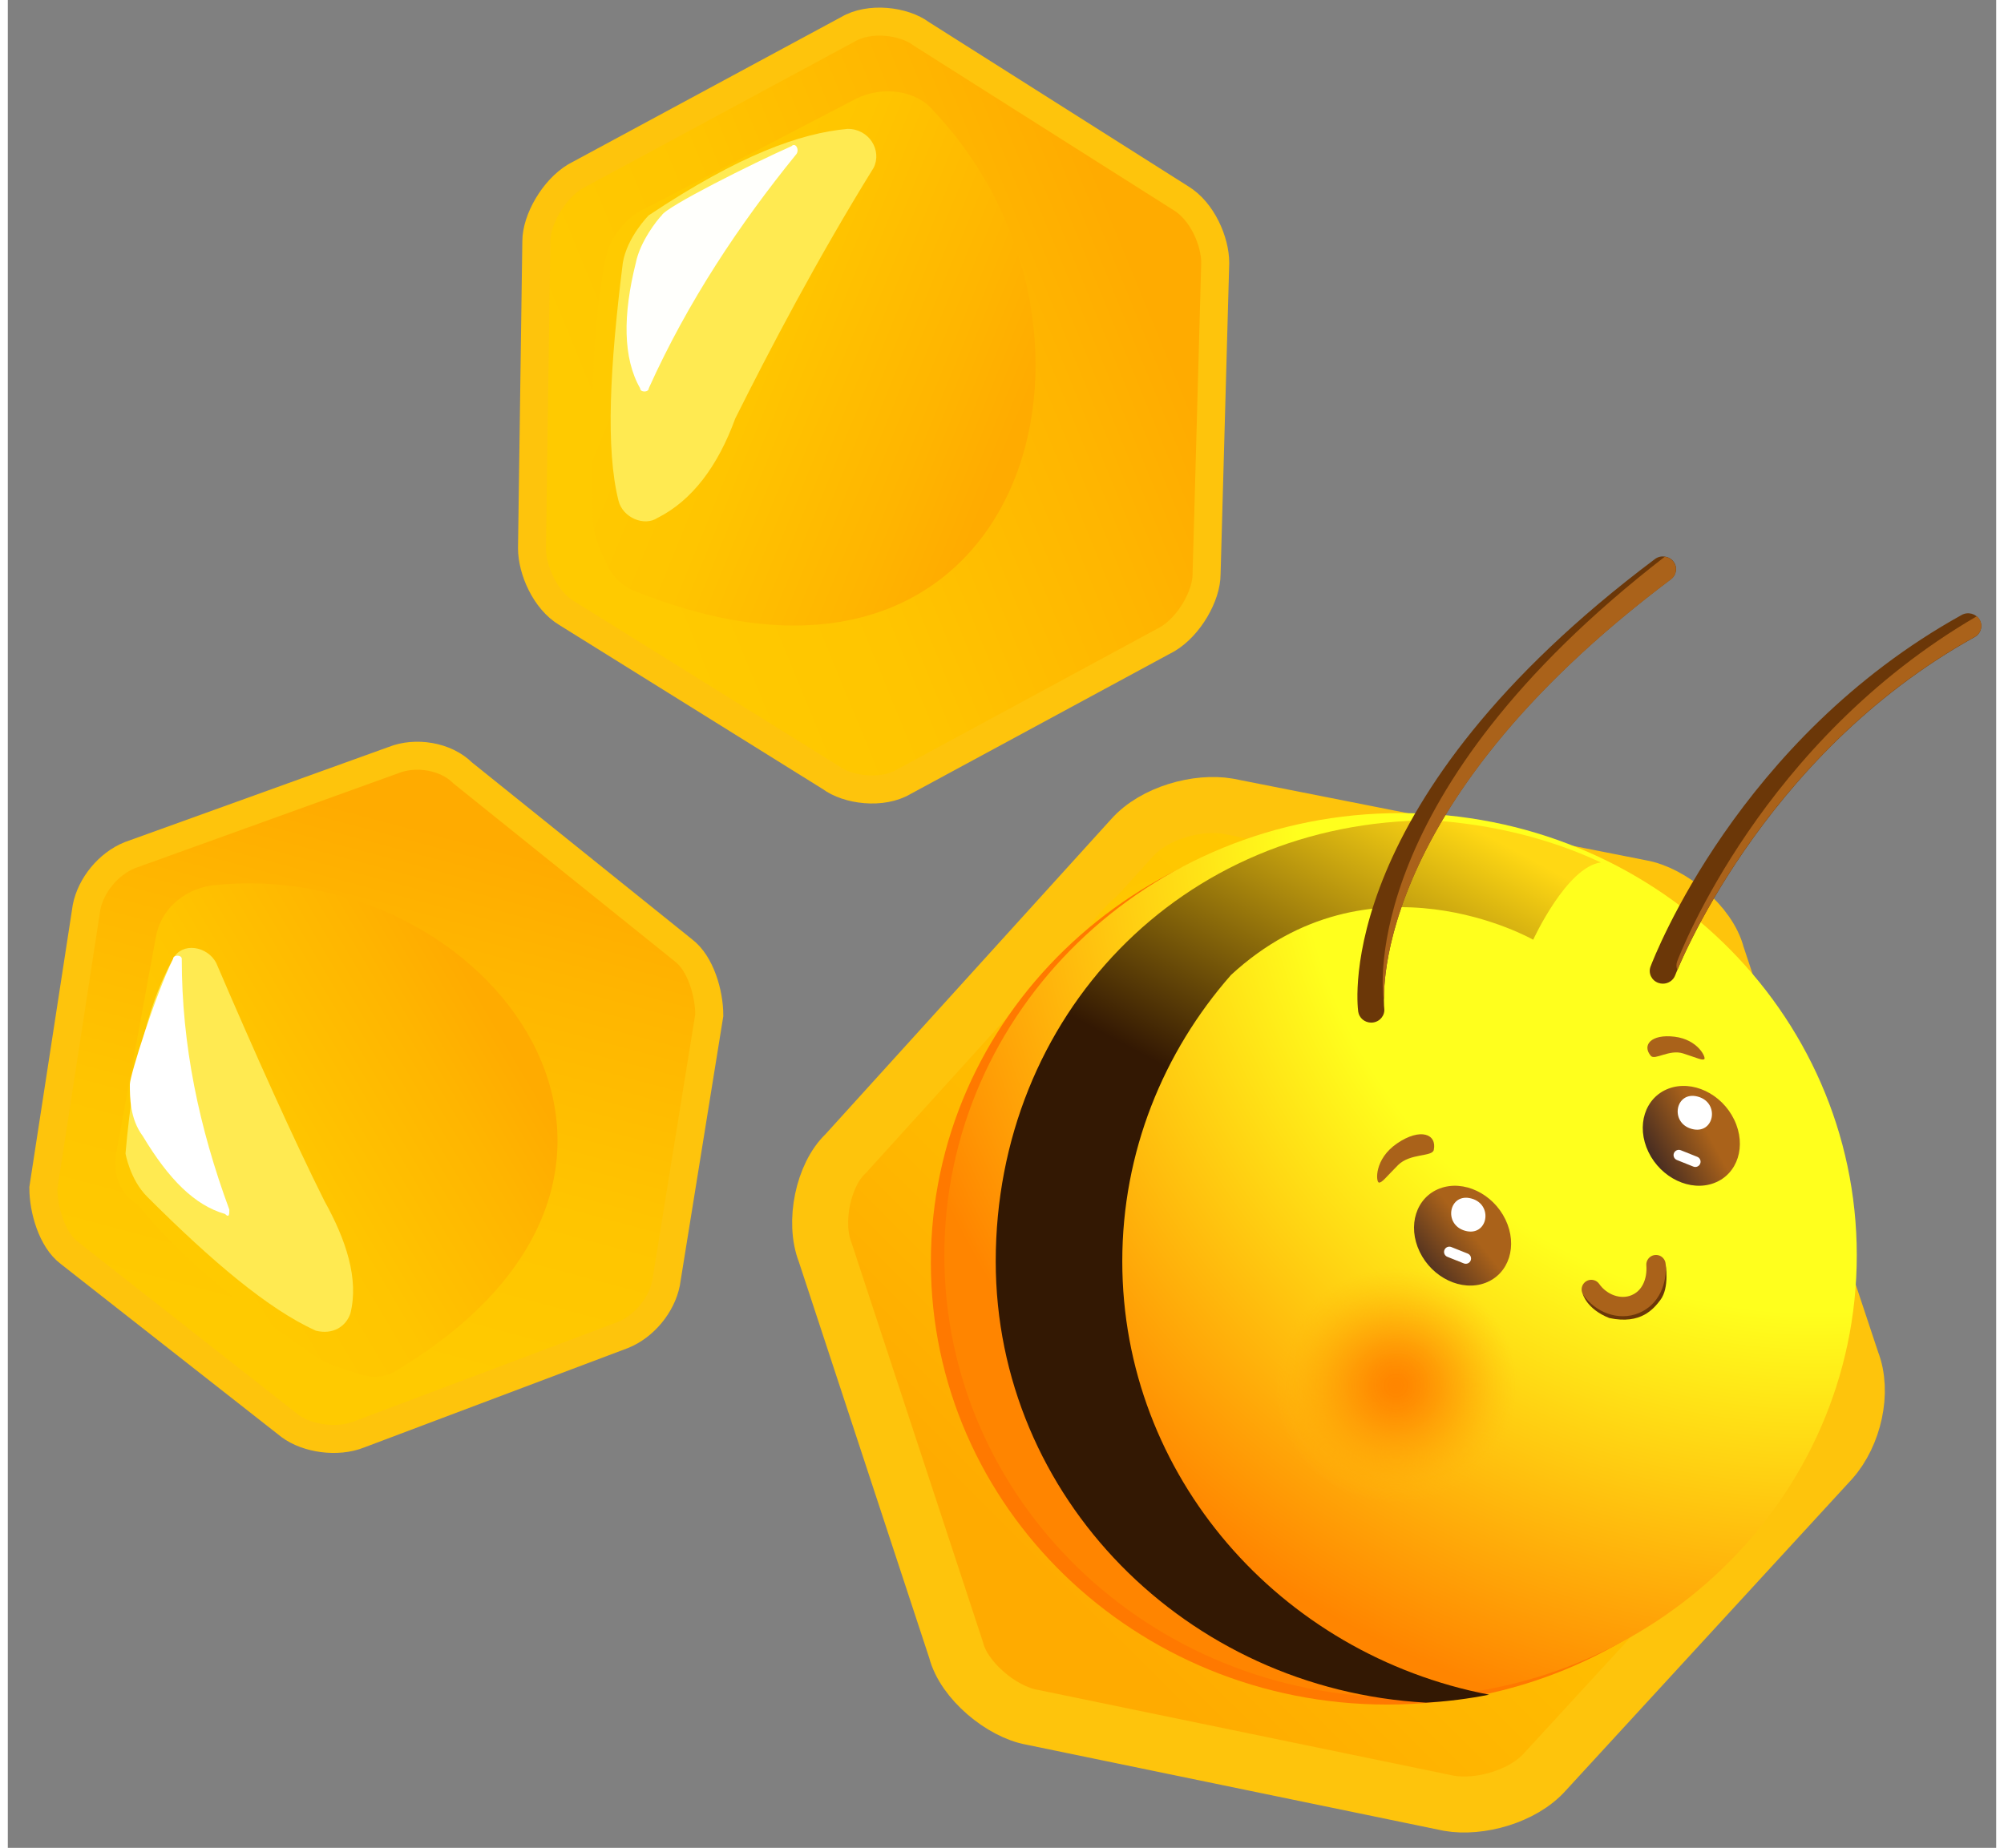 <svg width="73" height="67.33" viewBox="0 0 71 66" fill="none" xmlns="http://www.w3.org/2000/svg">
<rect x="0" y="0" width="71" height="66" fill="#808080" stroke="none"/>
<g clip-path="url(#clip0_1946_3793)">
<g clip-path="url(#clip1_1946_3793)">
<path d="M31.997 27.919C31.225 28.382 29.989 28.227 29.372 27.764L19.953 21.897C19.181 21.433 18.718 20.353 18.718 19.581L18.872 8.618C18.872 7.846 19.49 6.765 20.262 6.301L29.989 1.052C30.761 0.588 31.997 0.743 32.614 1.206L41.879 7.074C42.651 7.537 43.114 8.618 43.114 9.39L42.805 20.507C42.805 21.279 42.188 22.36 41.416 22.823L31.997 27.919Z" fill="url(#paint0_linear_1946_3793)"/>
<path d="M31.997 27.919C31.225 28.382 29.989 28.227 29.372 27.764L19.953 21.897C19.181 21.433 18.718 20.353 18.718 19.581L18.872 8.618C18.872 7.846 19.49 6.765 20.262 6.301L29.989 1.052C30.761 0.588 31.997 0.743 32.614 1.206L41.879 7.074C42.651 7.537 43.114 8.618 43.114 9.39L42.805 20.507C42.805 21.279 42.188 22.36 41.416 22.823L31.997 27.919Z" stroke="#FEC40C" stroke-width="1" stroke-miterlimit="10"/>
<path d="M22.887 7.382L30.298 3.522C31.225 3.059 32.46 3.213 33.078 3.985C40.489 11.86 36.32 26.683 22.424 21.125C21.96 20.97 21.497 20.507 21.343 20.044C21.034 19.426 20.88 18.963 20.88 18.345C20.88 15.72 20.725 12.478 21.343 9.235C21.497 8.463 22.115 7.691 22.887 7.382Z" fill="url(#paint1_linear_1946_3793)"/>
<path d="M23.195 18.5C22.732 18.809 21.96 18.5 21.806 17.882C21.342 16.029 21.497 13.095 21.96 9.39C22.114 8.463 22.886 7.691 22.886 7.691C26.129 5.53 28.291 4.758 29.989 4.603C30.761 4.603 31.224 5.375 30.916 5.993C28.908 9.235 27.21 12.478 25.975 14.948C25.357 16.647 24.43 17.882 23.195 18.5Z" fill="#FFEA51"/>
<path d="M22.887 13.868C22.887 14.022 22.578 14.022 22.578 13.868C21.961 12.787 21.961 11.243 22.424 9.39C22.578 8.618 23.196 7.846 23.35 7.691C23.505 7.383 26.593 5.838 27.983 5.221C28.137 5.066 28.291 5.375 28.137 5.53C26.13 8 24.277 10.78 22.887 13.868Z" fill="#FFFFFC"/>
<path d="M39.213 30.158C39.903 29.206 41.519 28.599 42.578 28.866L57.589 31.404C58.78 31.591 59.97 32.678 60.392 33.685L65.879 47.675C66.302 48.682 66.087 50.43 65.318 51.249L55.688 63.125C54.998 64.077 53.514 64.605 52.323 64.418L37.444 61.8C36.253 61.613 35.063 60.526 34.641 59.519L29.207 45.317C28.785 44.31 28.999 42.563 29.768 41.743L39.213 30.158Z" fill="url(#paint2_linear_1946_3793)"/>
<path d="M29.19 44.739C28.76 43.645 29.119 41.956 29.914 41.208L40.139 29.929C40.939 29.026 42.496 28.609 43.572 28.796L58.314 31.71C59.39 31.897 60.746 33.019 61.023 34.109L65.84 48.62C66.27 49.714 65.915 51.248 65.116 52.151L54.895 63.276C54.096 64.178 52.538 64.595 51.463 64.408L36.571 61.335C35.495 61.148 34.138 60.026 33.862 58.937L29.19 44.739Z" stroke="#FEC40C" stroke-width="2" stroke-miterlimit="10"/>
<path d="M58.937 36.672L62.747 48.681C63.164 50.238 62.65 51.922 61.233 52.807C47.836 61.673 27.124 51.783 38.815 32.824C39.297 32.221 39.933 31.622 40.709 31.491C41.644 31.21 42.575 31.083 43.342 31.261C47.341 31.844 52.112 32.451 56.536 34.283C57.612 34.47 58.511 35.423 58.937 36.672Z" fill="url(#paint3_linear_1946_3793)"/>
<path d="M23.504 45.83C23.35 46.602 22.732 47.374 21.96 47.683L12.541 51.234C11.769 51.543 10.688 51.389 10.07 50.926L2.196 44.749C1.578 44.286 1.269 43.205 1.269 42.433L2.813 32.397C2.968 31.625 3.585 30.853 4.357 30.544L13.776 27.147C14.548 26.838 15.629 26.992 16.247 27.61L24.122 33.941C24.739 34.404 25.048 35.485 25.048 36.257L23.504 45.83Z" fill="url(#paint4_linear_1946_3793)"/>
<path d="M23.504 45.83C23.35 46.602 22.732 47.374 21.96 47.683L12.541 51.234C11.769 51.543 10.688 51.389 10.07 50.926L2.196 44.749C1.578 44.286 1.269 43.205 1.269 42.433L2.813 32.397C2.968 31.625 3.585 30.853 4.357 30.544L13.776 27.147C14.548 26.838 15.629 26.992 16.247 27.61L24.122 33.941C24.739 34.404 25.048 35.485 25.048 36.257L23.504 45.83Z" stroke="#FEC40C" stroke-width="1" stroke-miterlimit="10"/>
<path d="M3.896 41.043L5.285 33.477C5.44 32.551 6.212 31.779 7.293 31.624C17.175 30.544 25.667 41.815 13.932 48.918C13.469 49.227 13.006 49.227 12.543 49.072C12.079 48.918 11.462 48.764 10.998 48.455C8.991 47.065 6.521 45.367 4.668 43.051C3.896 42.587 3.741 41.815 3.896 41.043Z" fill="url(#paint5_linear_1946_3793)"/>
<path d="M12.233 46.911C12.078 47.374 11.615 47.683 10.997 47.528C9.299 46.756 7.292 45.058 4.975 42.742C4.358 42.124 4.203 41.198 4.203 41.198C4.512 37.646 5.13 35.639 5.902 34.249C6.211 33.632 7.137 33.786 7.446 34.404C8.836 37.646 10.225 40.734 11.306 42.896C12.078 44.286 12.541 45.675 12.233 46.911Z" fill="#FFEA51"/>
<path d="M7.91 43.205C7.91 43.359 7.91 43.514 7.755 43.359C6.674 43.05 5.748 42.124 4.821 40.58C4.358 39.962 4.358 39.19 4.358 38.727C4.358 38.418 5.285 35.484 5.902 34.249C5.902 34.095 6.211 34.095 6.211 34.249C6.211 37.337 6.829 40.271 7.91 43.205Z" fill="white"/>
<path d="M49.251 60.882C58.247 60.882 65.54 53.812 65.54 45.09C65.54 36.368 58.247 29.3 49.251 29.3C40.254 29.3 32.96 36.369 32.96 45.09C32.96 53.812 40.253 60.882 49.251 60.882Z" fill="#FF7900"/>
<path d="M49.731 60.624C58.728 60.624 66.022 53.554 66.022 44.833C66.022 36.111 58.728 29.041 49.731 29.041C40.734 29.041 33.441 36.111 33.441 44.833C33.441 53.554 40.734 60.624 49.731 60.624Z" fill="url(#paint6_radial_1946_3793)"/>
<path d="M56.883 30.804C55.658 30.967 54.468 33.564 54.468 33.564C54.468 33.564 48.638 30.244 43.676 34.824C41.257 37.581 39.795 41.149 39.795 45.05C39.795 52.708 45.426 59.093 52.894 60.529C52.163 60.674 51.406 60.771 50.638 60.813C42.076 60.34 35.276 53.465 35.276 45.05C35.276 36.326 41.864 29.3 50.857 29.3H50.863C52.987 29.445 55.058 29.944 56.883 30.804Z" fill="url(#paint7_linear_1946_3793)"/>
<path d="M48.684 36.525C48.452 36.525 48.251 36.359 48.219 36.13C48.178 35.826 47.344 28.578 58.813 19.969C59.019 19.815 59.313 19.852 59.47 20.05C59.629 20.248 59.592 20.533 59.387 20.687C48.388 28.943 49.14 35.944 49.149 36.014C49.181 36.262 48.999 36.49 48.744 36.521C48.724 36.523 48.703 36.525 48.684 36.525Z" fill="#6B3708"/>
<path d="M59.388 20.692C49.682 27.98 49.126 34.286 49.138 35.716C49.132 35.686 49.126 35.662 49.12 35.631C49.082 35.334 48.27 28.319 59.163 19.887C59.281 19.899 59.394 19.959 59.469 20.056C59.626 20.256 59.588 20.541 59.388 20.692Z" fill="#AA621A"/>
<path d="M59.099 35.134C59.044 35.134 58.99 35.125 58.937 35.106C58.694 35.02 58.569 34.759 58.658 34.523C58.782 34.194 61.795 26.384 69.767 21.965C69.992 21.839 70.278 21.917 70.407 22.134C70.535 22.352 70.457 22.63 70.232 22.754C62.567 27.003 59.568 34.757 59.538 34.835C59.469 35.019 59.289 35.134 59.099 35.134Z" fill="#6B3708"/>
<path d="M70.234 22.747C63.228 26.63 60.122 33.433 59.616 34.645C59.572 34.548 59.572 34.439 59.609 34.336C59.735 34.015 62.641 26.472 70.303 22.014C70.346 22.044 70.384 22.081 70.409 22.13C70.534 22.347 70.459 22.626 70.234 22.747Z" fill="#AA621A"/>
<path d="M49.617 53.694C52.016 53.694 53.96 51.809 53.96 49.484C53.96 47.16 52.016 45.274 49.617 45.274C47.219 45.274 45.274 47.159 45.274 49.484C45.274 51.81 47.219 53.694 49.617 53.694Z" fill="url(#paint8_radial_1946_3793)"/>
<path d="M60.927 42.255C60.081 42.574 59.032 42.076 58.583 41.145C58.134 40.213 58.455 39.2 59.301 38.882C60.146 38.563 61.196 39.06 61.645 39.992C62.094 40.924 61.773 41.937 60.927 42.255Z" fill="url(#paint9_linear_1946_3793)"/>
<path d="M60.348 39.168C59.547 38.949 59.328 40.103 60.13 40.322C60.931 40.541 61.15 39.388 60.348 39.168Z" fill="white"/>
<path d="M52.759 45.821C51.914 46.139 50.864 45.642 50.415 44.711C49.966 43.779 50.287 42.766 51.133 42.448C51.978 42.129 53.028 42.627 53.477 43.558C53.926 44.49 53.605 45.503 52.759 45.821Z" fill="url(#paint10_linear_1946_3793)"/>
<path d="M59.194 45.138C59.194 45.138 59.346 45.993 59.006 46.436C58.778 46.733 58.323 47.321 57.185 47.076C56.371 46.756 56.235 46.208 56.235 46.208C56.235 46.208 57.61 46.771 57.623 46.771C57.636 46.771 58.825 46.037 58.825 46.037L59.194 45.138Z" fill="#6B3708"/>
<path d="M56.542 46.056C56.892 46.557 57.548 46.811 58.106 46.581C58.664 46.352 58.897 45.76 58.852 45.168" stroke="#AA621A" stroke-width="0.69" stroke-miterlimit="10" stroke-linecap="round"/>
<path d="M50.918 41.072C50.865 41.325 50.071 41.182 49.639 41.616C49.207 42.05 49.062 42.256 48.956 42.237C48.851 42.218 48.782 41.4 49.612 40.836C50.442 40.273 51.036 40.504 50.918 41.072Z" fill="#AA621A"/>
<path d="M58.667 37.711C58.812 37.882 59.328 37.467 59.823 37.626C60.318 37.785 60.51 37.884 60.578 37.829C60.646 37.774 60.354 37.131 59.516 37.028C58.678 36.926 58.344 37.329 58.667 37.711Z" fill="#AA621A"/>
<path d="M59.738 41.083L60.326 41.318C60.423 41.356 60.47 41.466 60.431 41.562C60.392 41.659 60.283 41.706 60.186 41.667L59.599 41.432C59.502 41.394 59.455 41.284 59.493 41.188C59.532 41.091 59.642 41.044 59.738 41.083Z" fill="white"/>
<path d="M51.543 44.54L52.131 44.775C52.227 44.814 52.274 44.923 52.236 45.02C52.197 45.117 52.087 45.163 51.991 45.125L51.403 44.89C51.306 44.851 51.259 44.742 51.298 44.645C51.337 44.549 51.446 44.502 51.543 44.54Z" fill="white"/>
<path d="M52.26 42.807C51.459 42.588 51.24 43.742 52.042 43.961C52.843 44.18 53.062 43.026 52.26 42.807Z" fill="white"/>
</g>
</g>
<defs>
<linearGradient id="paint0_linear_1946_3793" x1="18.548" y1="19.55" x2="43.454" y2="9.328" gradientUnits="userSpaceOnUse">
<stop offset="0.132" stop-color="#FFCA00"/>
<stop offset="0.397" stop-color="#FFC500"/>
<stop offset="0.726" stop-color="#FFB500"/>
<stop offset="0.889" stop-color="#FFAB00"/>
</linearGradient>
<linearGradient id="paint1_linear_1946_3793" x1="20.547" y1="9.464" x2="37.754" y2="16.466" gradientUnits="userSpaceOnUse">
<stop offset="0.132" stop-color="#FFCA00"/>
<stop offset="0.397" stop-color="#FFC500"/>
<stop offset="0.726" stop-color="#FFB500"/>
<stop offset="0.889" stop-color="#FFAB00"/>
</linearGradient>
<linearGradient id="paint2_linear_1946_3793" x1="60.576" y1="33.364" x2="34.474" y2="59.573" gradientUnits="userSpaceOnUse">
<stop offset="0.132" stop-color="#FFCA00"/>
<stop offset="0.397" stop-color="#FFC500"/>
<stop offset="0.726" stop-color="#FFB500"/>
<stop offset="0.889" stop-color="#FFAB00"/>
</linearGradient>
<linearGradient id="paint3_linear_1946_3793" x1="56.341" y1="32.907" x2="41.72" y2="56.363" gradientUnits="userSpaceOnUse">
<stop offset="0.132" stop-color="#FFCA00"/>
<stop offset="0.397" stop-color="#FFC500"/>
<stop offset="0.726" stop-color="#FFB500"/>
<stop offset="0.889" stop-color="#FFAB00"/>
</linearGradient>
<linearGradient id="paint4_linear_1946_3793" x1="9.991" y1="50.889" x2="16.33" y2="27.094" gradientUnits="userSpaceOnUse">
<stop offset="0.132" stop-color="#FFCA00"/>
<stop offset="0.397" stop-color="#FFC500"/>
<stop offset="0.726" stop-color="#FFB500"/>
<stop offset="0.889" stop-color="#FFAB00"/>
</linearGradient>
<linearGradient id="paint5_linear_1946_3793" x1="4.245" y1="43.872" x2="18.867" y2="35.215" gradientUnits="userSpaceOnUse">
<stop offset="0.132" stop-color="#FFCA00"/>
<stop offset="0.397" stop-color="#FFC500"/>
<stop offset="0.726" stop-color="#FFB500"/>
<stop offset="0.889" stop-color="#FFAB00"/>
</linearGradient>
<radialGradient id="paint6_radial_1946_3793" cx="0" cy="0" r="1" gradientUnits="userSpaceOnUse" gradientTransform="translate(64.574 28.855) scale(38.519 37.339)">
<stop offset="0.482" stop-color="#FFFF1D"/>
<stop offset="0.893" stop-color="#FF8500"/>
</radialGradient>
<linearGradient id="paint7_linear_1946_3793" x1="39.508" y1="59.219" x2="56.575" y2="27.473" gradientUnits="userSpaceOnUse">
<stop offset="0.54" stop-color="#331803"/>
<stop offset="0.893" stop-color="#FFD814"/>
</linearGradient>
<radialGradient id="paint8_radial_1946_3793" cx="0" cy="0" r="1" gradientUnits="userSpaceOnUse" gradientTransform="translate(49.564 49.484) scale(4.343 4.21)">
<stop stop-color="#FF8500"/>
<stop offset="0.09" stop-color="#FF8600" stop-opacity="0.974"/>
<stop offset="0.217" stop-color="#FF8A01" stop-opacity="0.902"/>
<stop offset="0.365" stop-color="#FF9103" stop-opacity="0.784"/>
<stop offset="0.53" stop-color="#FF9B05" stop-opacity="0.62"/>
<stop offset="0.708" stop-color="#FFA708" stop-opacity="0.408"/>
<stop offset="0.895" stop-color="#FFB60B" stop-opacity="0.155"/>
<stop offset="1" stop-color="#FFC00E" stop-opacity="0"/>
</radialGradient>
<linearGradient id="paint9_linear_1946_3793" x1="61.447" y1="39.837" x2="58.612" y2="41.393" gradientUnits="userSpaceOnUse">
<stop offset="0.296" stop-color="#AA621A"/>
<stop offset="0.984" stop-color="#452B21"/>
</linearGradient>
<linearGradient id="paint10_linear_1946_3793" x1="52.962" y1="43.322" x2="50.345" y2="45.415" gradientUnits="userSpaceOnUse">
<stop offset="0.296" stop-color="#AA621A"/>
<stop offset="0.984" stop-color="#452B21"/>
</linearGradient>
<clipPath id="clip0_1946_3793">
<rect width="70.004" height="66" fill="white" transform="translate(0.498)"/>
</clipPath>
<clipPath id="clip1_1946_3793">
<rect width="70" height="65.996" fill="white" transform="translate(0.498)"/>
</clipPath>
</defs>
</svg>

